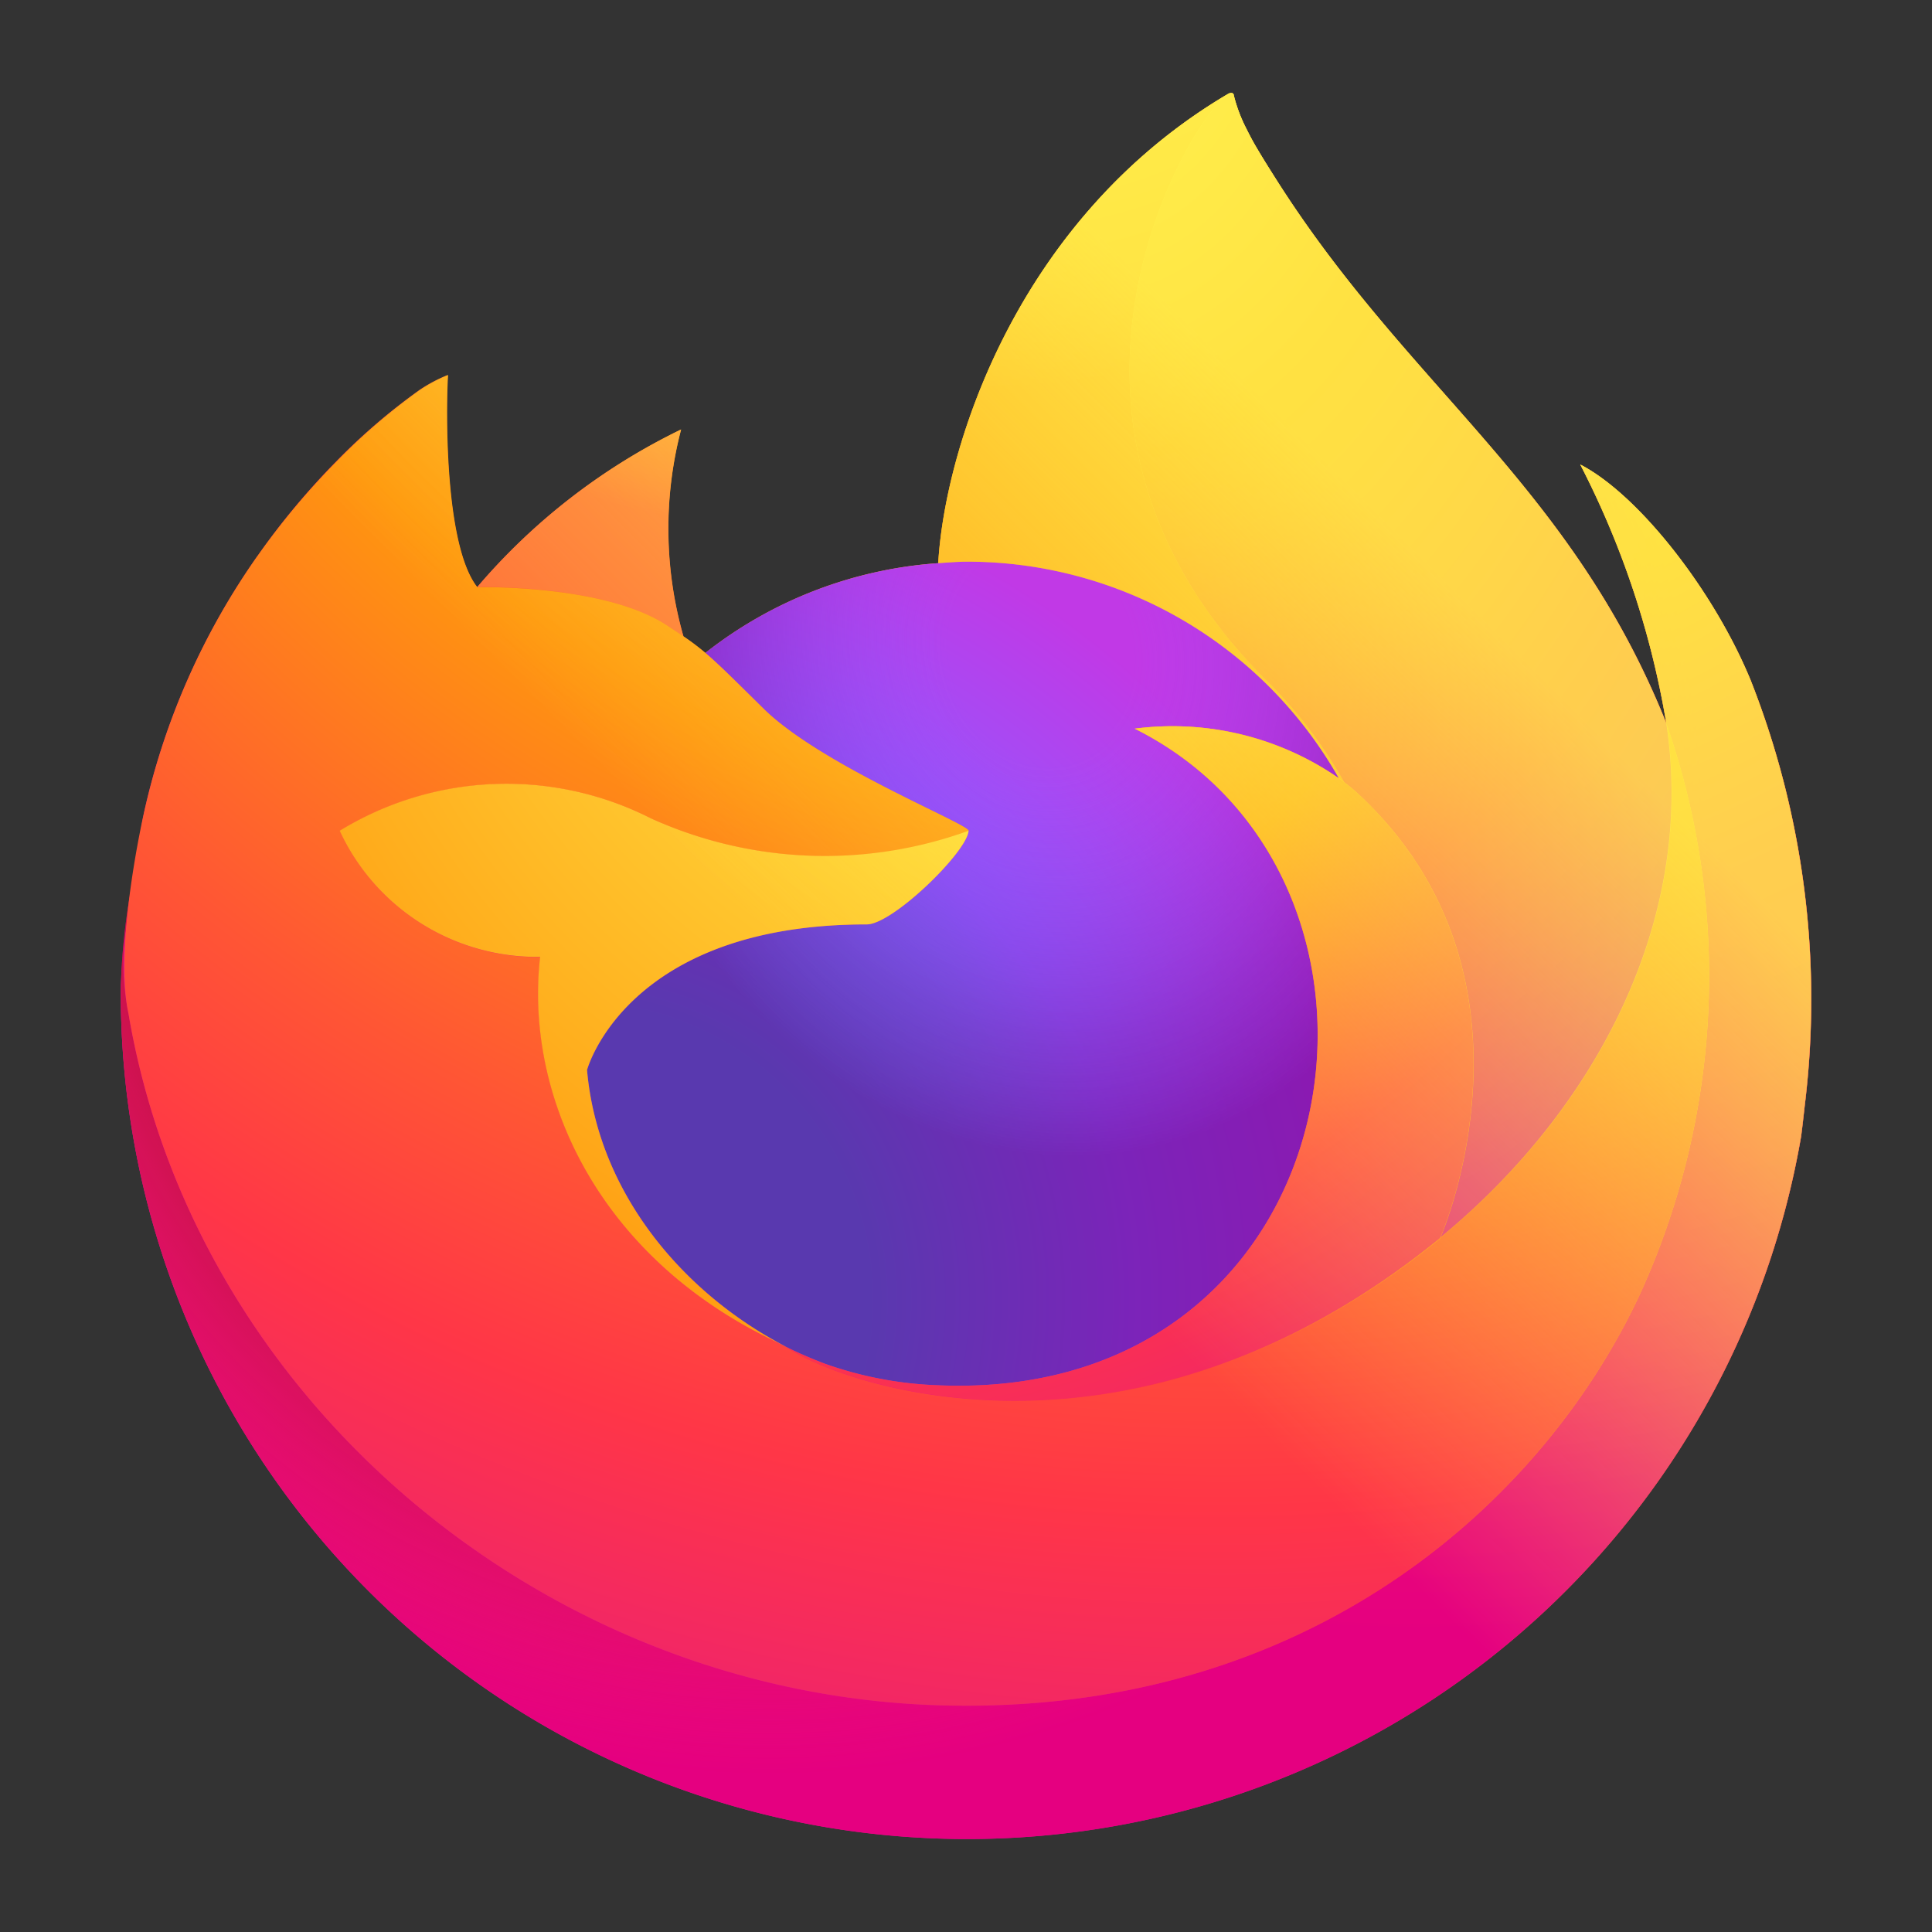 <?xml version="1.0" encoding="UTF-8" standalone="no"?>
<svg
   xmlns:dc="http://purl.org/dc/elements/1.1/"
   xmlns:cc="http://creativecommons.org/ns#"
   xmlns:rdf="http://www.w3.org/1999/02/22-rdf-syntax-ns#"
   xmlns:svg="http://www.w3.org/2000/svg"
   xmlns="http://www.w3.org/2000/svg"
   xmlns:sodipodi="http://sodipodi.sourceforge.net/DTD/sodipodi-0.dtd"
   xmlns:inkscape="http://www.inkscape.org/namespaces/inkscape"
   height="32"
   width="32"
   id="svg1008"
   version="1.1"
   viewBox="0 0 32 32"
   sodipodi:docname="firefox.svg"
   inkscape:version="0.92.4 5da689c313, 2019-01-14">
  <rect x="0" y="0" width="32" height="32" fill="#333333" stroke="none"/>
  <sodipodi:namedview
     pagecolor="#ffffff"
     bordercolor="#666666"
     borderopacity="1"
     objecttolerance="10"
     gridtolerance="10"
     guidetolerance="10"
     inkscape:pageopacity="0"
     inkscape:pageshadow="2"
     inkscape:window-width="1366"
     inkscape:window-height="708"
     id="namedview95"
     showgrid="false"
     inkscape:zoom="2.8792082"
     inkscape:cx="3.9414039"
     inkscape:cy="40.98349"
     inkscape:window-x="0"
     inkscape:window-y="19"
     inkscape:window-maximized="1"
     inkscape:current-layer="svg1008" />
  <defs
     id="defs978">
    <linearGradient
       gradientTransform="matrix(0.362,0,0,0.362,1.53,1.538)"
       gradientUnits="userSpaceOnUse"
       y2="74.468"
       x2="6.447"
       y1="12.393"
       x1="70.786"
       id="a">
      <stop
         id="stop834"
         stop-color="#fff44f"
         offset=".048" />
      <stop
         id="stop836"
         stop-color="#ffe847"
         offset=".111" />
      <stop
         id="stop838"
         stop-color="#ffc830"
         offset=".225" />
      <stop
         id="stop840"
         stop-color="#ff980e"
         offset=".368" />
      <stop
         id="stop842"
         stop-color="#ff8b16"
         offset=".401" />
      <stop
         id="stop844"
         stop-color="#ff672a"
         offset=".462" />
      <stop
         id="stop846"
         stop-color="#ff3647"
         offset=".534" />
      <stop
         id="stop848"
         stop-color="#e31587"
         offset=".705" />
    </linearGradient>
    <radialGradient
       gradientUnits="userSpaceOnUse"
       gradientTransform="matrix(0.362,0,0,0.362,2885.851,3084.416)"
       r="80.797"
       cy="-8515.121"
       cx="-7907.187"
       id="b">
      <stop
         id="stop851"
         stop-color="#ffbd4f"
         offset=".129" />
      <stop
         id="stop853"
         stop-color="#ffac31"
         offset=".186" />
      <stop
         id="stop855"
         stop-color="#ff9d17"
         offset=".247" />
      <stop
         id="stop857"
         stop-color="#ff980e"
         offset=".283" />
      <stop
         id="stop859"
         stop-color="#ff563b"
         offset=".403" />
      <stop
         id="stop861"
         stop-color="#ff3750"
         offset=".467" />
      <stop
         id="stop863"
         stop-color="#f5156c"
         offset=".71" />
      <stop
         id="stop865"
         stop-color="#eb0878"
         offset=".782" />
      <stop
         id="stop867"
         stop-color="#e50080"
         offset=".86" />
    </radialGradient>
    <radialGradient
       gradientUnits="userSpaceOnUse"
       gradientTransform="matrix(0.362,0,0,0.362,2885.851,3084.416)"
       r="80.797"
       cy="-8482.089"
       cx="-7936.711"
       id="c">
      <stop
         id="stop870"
         stop-color="#960e18"
         offset=".3" />
      <stop
         id="stop872"
         stop-opacity=".74"
         stop-color="#b11927"
         offset=".351" />
      <stop
         id="stop874"
         stop-opacity=".343"
         stop-color="#db293d"
         offset=".435" />
      <stop
         id="stop876"
         stop-opacity=".094"
         stop-color="#f5334b"
         offset=".497" />
      <stop
         id="stop878"
         stop-opacity="0"
         stop-color="#ff3750"
         offset=".53" />
    </radialGradient>
    <radialGradient
       gradientUnits="userSpaceOnUse"
       gradientTransform="matrix(0.362,0,0,0.362,2885.851,3084.416)"
       r="58.534"
       cy="-8533.457"
       cx="-7926.97"
       id="d">
      <stop
         id="stop881"
         stop-color="#fff44f"
         offset=".132" />
      <stop
         id="stop883"
         stop-color="#ffdc3e"
         offset=".252" />
      <stop
         id="stop885"
         stop-color="#ff9d12"
         offset=".506" />
      <stop
         id="stop887"
         stop-color="#ff980e"
         offset=".526" />
    </radialGradient>
    <radialGradient
       gradientUnits="userSpaceOnUse"
       gradientTransform="matrix(0.362,0,0,0.362,2885.851,3084.416)"
       r="38.471"
       cy="-8460.984"
       cx="-7945.648"
       id="e">
      <stop
         id="stop890"
         stop-color="#3a8ee6"
         offset=".353" />
      <stop
         id="stop892"
         stop-color="#5c79f0"
         offset=".472" />
      <stop
         id="stop894"
         stop-color="#9059ff"
         offset=".669" />
      <stop
         id="stop896"
         stop-color="#c139e6"
         offset="1" />
    </radialGradient>
    <radialGradient
       gradientUnits="userSpaceOnUse"
       gradientTransform="matrix(0.352,-0.085,0.099,0.412,3651.255,2834.79)"
       r="20.397"
       cy="-8491.546"
       cx="-7935.62"
       id="f">
      <stop
         id="stop899"
         stop-opacity="0"
         stop-color="#9059ff"
         offset=".206" />
      <stop
         id="stop901"
         stop-opacity=".064"
         stop-color="#8c4ff3"
         offset=".278" />
      <stop
         id="stop903"
         stop-opacity=".45"
         stop-color="#7716a8"
         offset=".747" />
      <stop
         id="stop905"
         stop-opacity=".6"
         stop-color="#6e008b"
         offset=".975" />
    </radialGradient>
    <radialGradient
       gradientUnits="userSpaceOnUse"
       gradientTransform="matrix(0.362,0,0,0.362,2885.851,3084.416)"
       r="27.676"
       cy="-8518.427"
       cx="-7937.731"
       id="g">
      <stop
         id="stop908"
         stop-color="#ffe226"
         offset="0" />
      <stop
         id="stop910"
         stop-color="#ffdb27"
         offset=".121" />
      <stop
         id="stop912"
         stop-color="#ffc82a"
         offset=".295" />
      <stop
         id="stop914"
         stop-color="#ffa930"
         offset=".502" />
      <stop
         id="stop916"
         stop-color="#ff7e37"
         offset=".732" />
      <stop
         id="stop918"
         stop-color="#ff7139"
         offset=".792" />
    </radialGradient>
    <radialGradient
       gradientUnits="userSpaceOnUse"
       gradientTransform="matrix(0.362,0,0,0.362,2885.851,3084.416)"
       r="118.081"
       cy="-8535.981"
       cx="-7915.977"
       id="h">
      <stop
         id="stop921"
         stop-color="#fff44f"
         offset=".113" />
      <stop
         id="stop923"
         stop-color="#ff980e"
         offset=".456" />
      <stop
         id="stop925"
         stop-color="#ff5634"
         offset=".622" />
      <stop
         id="stop927"
         stop-color="#ff3647"
         offset=".716" />
      <stop
         id="stop929"
         stop-color="#e31587"
         offset=".904" />
    </radialGradient>
    <radialGradient
       gradientUnits="userSpaceOnUse"
       gradientTransform="matrix(0.038,0.36,-0.236,0.025,-1692.536,3064.954)"
       r="86.499"
       cy="-8522.859"
       cx="-7927.165"
       id="i">
      <stop
         id="stop932"
         stop-color="#fff44f"
         offset="0" />
      <stop
         id="stop934"
         stop-color="#ffe847"
         offset=".06" />
      <stop
         id="stop936"
         stop-color="#ffc830"
         offset=".168" />
      <stop
         id="stop938"
         stop-color="#ff980e"
         offset=".304" />
      <stop
         id="stop940"
         stop-color="#ff8b16"
         offset=".356" />
      <stop
         id="stop942"
         stop-color="#ff672a"
         offset=".455" />
      <stop
         id="stop944"
         stop-color="#ff3647"
         offset=".57" />
      <stop
         id="stop946"
         stop-color="#e31587"
         offset=".737" />
    </radialGradient>
    <radialGradient
       gradientUnits="userSpaceOnUse"
       gradientTransform="matrix(0.362,0,0,0.362,2885.851,3084.416)"
       r="73.72"
       cy="-8508.176"
       cx="-7938.383"
       id="j">
      <stop
         id="stop949"
         stop-color="#fff44f"
         offset=".137" />
      <stop
         id="stop951"
         stop-color="#ff980e"
         offset=".48" />
      <stop
         id="stop953"
         stop-color="#ff5634"
         offset=".592" />
      <stop
         id="stop955"
         stop-color="#ff3647"
         offset=".655" />
      <stop
         id="stop957"
         stop-color="#e31587"
         offset=".904" />
    </radialGradient>
    <radialGradient
       gradientUnits="userSpaceOnUse"
       gradientTransform="matrix(0.362,0,0,0.362,2885.851,3084.416)"
       r="80.686"
       cy="-8503.861"
       cx="-7918.923"
       id="k">
      <stop
         id="stop960"
         stop-color="#fff44f"
         offset=".094" />
      <stop
         id="stop962"
         stop-color="#ffe141"
         offset=".231" />
      <stop
         id="stop964"
         stop-color="#ffaf1e"
         offset=".509" />
      <stop
         id="stop966"
         stop-color="#ff980e"
         offset=".626" />
    </radialGradient>
    <linearGradient
       gradientTransform="matrix(0.362,0,0,0.362,1.53,1.538)"
       gradientUnits="userSpaceOnUse"
       y2="66.806"
       x2="15.267"
       y1="12.061"
       x1="70.013"
       id="l">
      <stop
         id="stop969"
         stop-opacity=".8"
         stop-color="#fff44f"
         offset=".167" />
      <stop
         id="stop971"
         stop-opacity=".634"
         stop-color="#fff44f"
         offset=".266" />
      <stop
         id="stop973"
         stop-opacity=".217"
         stop-color="#fff44f"
         offset=".489" />
      <stop
         id="stop975"
         stop-opacity="0"
         stop-color="#fff44f"
         offset=".6" />
    </linearGradient>
  </defs>
  <path
     style="fill:url(#a);stroke-width:0.362"
     id="path980"
     d="M 28.986,11.242 C 28.377,9.776 27.142,8.194 26.174,7.694 a 14.563,14.563 0 0 1 1.42,4.255 l 0.003,0.024 C 26.012,8.021 23.324,6.427 21.129,2.958 21.018,2.783 20.907,2.607 20.799,2.422 20.737,2.316 20.688,2.22 20.644,2.132 a 2.551,2.551 0 0 1 -0.209,-0.555 0.036,0.036 0 0 0 -0.032,-0.036 0.05,0.05 0 0 0 -0.026,0 c -0.002,0 -0.005,0.003 -0.007,0.004 -0.002,7.7e-4 -0.007,0.004 -0.01,0.005 l 0.005,-0.009 c -3.521,2.062 -4.716,5.878 -4.825,7.787 A 7.012,7.012 0 0 0 11.683,10.814 4.191,4.191 0 0 0 11.321,10.54 6.498,6.498 0 0 1 11.282,7.114 10.382,10.382 0 0 0 7.908,9.722 h -0.007 C 7.346,9.018 7.385,6.696 7.416,6.211 A 2.506,2.506 0 0 0 6.948,6.459 10.208,10.208 0 0 0 5.578,7.633 12.241,12.241 0 0 0 4.268,9.205 v 0.002 -0.003 A 11.839,11.839 0 0 0 2.387,13.452 l -0.019,0.093 c -0.026,0.123 -0.122,0.741 -0.138,0.875 0,0.01 -0.002,0.02 -0.003,0.031 a 13.359,13.359 0 0 0 -0.227,1.932 v 0.072 a 14.018,14.018 0 0 0 27.832,2.37 c 0.024,-0.181 0.043,-0.36 0.064,-0.543 A 14.415,14.415 0 0 0 28.986,11.242 Z M 12.831,22.214 c 0.065,0.031 0.127,0.065 0.194,0.095 l 0.01,0.006 q -0.102,-0.049 -0.204,-0.102 z m 3.211,-8.454 z m 11.556,-1.784 v -0.013 l 0.003,0.015 z"
     inkscape:connector-curvature="0" />
  <path
     style="fill:url(#b);stroke-width:0.362"
     id="path982"
     d="M 28.986,11.242 C 28.377,9.776 27.142,8.194 26.174,7.694 a 14.563,14.563 0 0 1 1.42,4.255 v 0.013 l 0.003,0.015 a 12.695,12.695 0 0 1 -0.436,9.461 c -1.607,3.447 -5.495,6.98 -11.582,6.808 -6.577,-0.186 -12.369,-5.067 -13.452,-11.459 -0.197,-1.008 0,-1.519 0.099,-2.338 a 10.444,10.444 0 0 0 -0.225,1.934 v 0.072 a 14.018,14.018 0 0 0 27.832,2.37 c 0.024,-0.181 0.043,-0.36 0.064,-0.543 a 14.415,14.415 0 0 0 -0.909,-7.041 z"
     inkscape:connector-curvature="0" />
  <path
     style="fill:url(#c);stroke-width:0.362"
     id="path984"
     d="M 28.986,11.242 C 28.377,9.776 27.142,8.194 26.174,7.694 a 14.563,14.563 0 0 1 1.42,4.255 v 0.013 l 0.003,0.015 a 12.695,12.695 0 0 1 -0.436,9.461 c -1.607,3.447 -5.495,6.98 -11.582,6.808 -6.577,-0.186 -12.369,-5.067 -13.452,-11.459 -0.197,-1.008 0,-1.519 0.099,-2.338 a 10.444,10.444 0 0 0 -0.225,1.934 v 0.072 a 14.018,14.018 0 0 0 27.832,2.37 c 0.024,-0.181 0.043,-0.36 0.064,-0.543 a 14.415,14.415 0 0 0 -0.909,-7.041 z"
     inkscape:connector-curvature="0" />
  <path
     style="fill:url(#d);stroke-width:0.362"
     id="path986"
     d="m 22.175,12.889 c 0.03,0.021 0.059,0.043 0.087,0.064 A 7.631,7.631 0 0 0 20.96,11.255 C 16.603,6.898 19.818,1.807 20.36,1.549 l 0.005,-0.008 C 16.845,3.602 15.65,7.419 15.54,9.328 15.704,9.316 15.866,9.303 16.033,9.303 a 7.074,7.074 0 0 1 6.142,3.587 z"
     inkscape:connector-curvature="0" />
  <path
     style="fill:url(#e);stroke-width:0.362"
     id="path988"
     d="m 16.042,13.76 c -0.023,0.349 -1.255,1.551 -1.686,1.551 -3.986,0 -4.633,2.411 -4.633,2.411 0.176,2.03 1.591,3.703 3.302,4.587 0.078,0.041 0.157,0.077 0.237,0.113 q 0.206,0.091 0.412,0.169 a 6.233,6.233 0 0 0 1.824,0.352 c 6.986,0.328 8.34,-8.355 3.298,-10.874 a 4.839,4.839 0 0 1 3.38,0.821 7.074,7.074 0 0 0 -6.142,-3.587 c -0.166,0 -0.329,0.014 -0.493,0.025 a 7.012,7.012 0 0 0 -3.858,1.487 c 0.214,0.181 0.455,0.422 0.963,0.923 0.951,0.937 3.391,1.908 3.396,2.022 z"
     inkscape:connector-curvature="0" />
  <path
     style="fill:url(#f);stroke-width:0.362"
     id="path990"
     d="m 16.042,13.76 c -0.023,0.349 -1.255,1.551 -1.686,1.551 -3.986,0 -4.633,2.411 -4.633,2.411 0.176,2.03 1.591,3.703 3.302,4.587 0.078,0.041 0.157,0.077 0.237,0.113 q 0.206,0.091 0.412,0.169 a 6.233,6.233 0 0 0 1.824,0.352 c 6.986,0.328 8.34,-8.355 3.298,-10.874 a 4.839,4.839 0 0 1 3.38,0.821 7.074,7.074 0 0 0 -6.142,-3.587 c -0.166,0 -0.329,0.014 -0.493,0.025 a 7.012,7.012 0 0 0 -3.858,1.487 c 0.214,0.181 0.455,0.422 0.963,0.923 0.951,0.937 3.391,1.908 3.396,2.022 z"
     inkscape:connector-curvature="0" />
  <path
     style="fill:url(#g);stroke-width:0.362"
     id="path992"
     d="m 11.029,10.348 c 0.114,0.072 0.207,0.135 0.289,0.192 A 6.498,6.498 0 0 1 11.279,7.114 10.382,10.382 0 0 0 7.905,9.722 c 0.068,-0.002 2.102,-0.038 3.124,0.626 z"
     inkscape:connector-curvature="0" />
  <path
     style="fill:url(#h);stroke-width:0.362"
     id="path994"
     d="m 2.128,16.787 c 1.082,6.392 6.875,11.273 13.452,11.459 6.087,0.172 9.976,-3.361 11.582,-6.808 a 12.695,12.695 0 0 0 0.436,-9.461 v -0.013 c 0,-0.01 -0.002,-0.017 0,-0.013 l 0.003,0.024 c 0.497,3.247 -1.154,6.392 -3.736,8.519 l -0.008,0.018 c -5.03,4.097 -9.844,2.472 -10.818,1.808 q -0.102,-0.049 -0.204,-0.102 C 9.902,20.815 8.691,18.143 8.95,15.852 a 3.6,3.6 0 0 1 -3.32,-2.089 5.287,5.287 0 0 1 5.153,-0.207 6.98,6.98 0 0 0 5.263,0.207 c -0.005,-0.114 -2.445,-1.085 -3.396,-2.022 -0.508,-0.501 -0.749,-0.742 -0.963,-0.923 A 4.191,4.191 0 0 0 11.325,10.544 C 11.242,10.487 11.148,10.426 11.036,10.352 10.014,9.687 7.98,9.724 7.913,9.725 h -0.007 C 7.351,9.021 7.39,6.699 7.422,6.214 A 2.506,2.506 0 0 0 6.954,6.463 10.208,10.208 0 0 0 5.584,7.636 12.241,12.241 0 0 0 4.268,9.205 v 0.002 -0.003 A 11.839,11.839 0 0 0 2.387,13.452 c -0.007,0.029 -0.505,2.206 -0.259,3.335 z"
     inkscape:connector-curvature="0" />
  <path
     style="fill:url(#i);stroke-width:0.362"
     id="path996"
     d="m 20.961,11.255 a 7.631,7.631 0 0 1 1.302,1.7 c 0.077,0.058 0.149,0.116 0.21,0.172 3.178,2.93 1.513,7.071 1.389,7.365 2.582,-2.127 4.232,-5.272 3.736,-8.519 C 26.012,8.021 23.324,6.427 21.129,2.958 21.018,2.783 20.907,2.607 20.799,2.422 20.737,2.316 20.688,2.22 20.644,2.132 a 2.551,2.551 0 0 1 -0.209,-0.555 0.036,0.036 0 0 0 -0.032,-0.036 0.05,0.05 0 0 0 -0.026,0 c -0.002,0 -0.005,0.003 -0.007,0.004 -0.002,7.7e-4 -0.007,0.004 -0.01,0.005 -0.542,0.257 -3.757,5.348 0.6,9.705 z"
     inkscape:connector-curvature="0" />
  <path
     style="fill:url(#j);stroke-width:0.362"
     id="path998"
     d="m 22.471,13.126 c -0.061,-0.056 -0.133,-0.114 -0.21,-0.172 -0.029,-0.021 -0.057,-0.043 -0.087,-0.064 a 4.839,4.839 0 0 0 -3.38,-0.821 c 5.042,2.521 3.689,11.202 -3.298,10.874 a 6.233,6.233 0 0 1 -1.824,-0.352 q -0.206,-0.077 -0.412,-0.169 c -0.079,-0.036 -0.158,-0.072 -0.237,-0.113 l 0.01,0.006 c 0.974,0.665 5.787,2.29 10.818,-1.808 l 0.008,-0.018 c 0.125,-0.293 1.791,-4.435 -1.389,-7.364 z"
     inkscape:connector-curvature="0" />
  <path
     style="fill:url(#k);stroke-width:0.362"
     id="path1000"
     d="m 9.723,17.722 c 0,0 0.647,-2.411 4.633,-2.411 0.431,0 1.664,-1.203 1.686,-1.551 a 6.98,6.98 0 0 1 -5.263,-0.207 5.287,5.287 0 0 0 -5.153,0.207 3.6,3.6 0 0 0 3.32,2.089 c -0.26,2.292 0.952,4.964 3.885,6.365 0.065,0.031 0.127,0.065 0.194,0.095 -1.712,-0.884 -3.125,-2.557 -3.302,-4.587 z"
     inkscape:connector-curvature="0" />
  <path
     style="fill:url(#l);stroke-width:0.362"
     id="path1002"
     d="M 28.986,11.242 C 28.377,9.776 27.142,8.194 26.174,7.694 a 14.563,14.563 0 0 1 1.42,4.255 l 0.003,0.024 C 26.012,8.021 23.324,6.427 21.129,2.958 21.018,2.783 20.907,2.607 20.799,2.422 20.737,2.316 20.688,2.22 20.644,2.132 a 2.551,2.551 0 0 1 -0.209,-0.555 0.036,0.036 0 0 0 -0.032,-0.036 0.05,0.05 0 0 0 -0.026,0 c -0.002,0 -0.005,0.003 -0.007,0.004 -0.002,7.7e-4 -0.007,0.004 -0.01,0.005 l 0.005,-0.009 c -3.521,2.062 -4.716,5.878 -4.825,7.787 0.163,-0.011 0.326,-0.025 0.493,-0.025 a 7.074,7.074 0 0 1 6.142,3.587 4.839,4.839 0 0 0 -3.38,-0.821 c 5.042,2.521 3.689,11.202 -3.298,10.874 A 6.233,6.233 0 0 1 13.673,22.591 q -0.206,-0.077 -0.412,-0.169 c -0.079,-0.036 -0.158,-0.072 -0.237,-0.113 l 0.01,0.006 q -0.102,-0.049 -0.204,-0.102 c 0.065,0.031 0.127,0.065 0.194,0.095 -1.712,-0.885 -3.125,-2.557 -3.302,-4.587 0,0 0.647,-2.411 4.633,-2.411 0.431,0 1.664,-1.203 1.686,-1.551 -0.005,-0.114 -2.445,-1.085 -3.396,-2.022 -0.508,-0.501 -0.749,-0.742 -0.963,-0.923 a 4.191,4.191 0 0 0 -0.362,-0.274 6.498,6.498 0 0 1 -0.039,-3.426 10.382,10.382 0 0 0 -3.374,2.608 h -0.007 C 7.345,9.018 7.385,6.696 7.416,6.211 A 2.506,2.506 0 0 0 6.948,6.459 10.208,10.208 0 0 0 5.578,7.633 12.241,12.241 0 0 0 4.268,9.205 v 0.002 -0.003 A 11.839,11.839 0 0 0 2.387,13.452 l -0.019,0.093 c -0.026,0.123 -0.145,0.75 -0.162,0.884 0,0.01 0,-0.01 0,0 a 16.309,16.309 0 0 0 -0.207,1.954 v 0.072 a 14.018,14.018 0 0 0 27.832,2.37 c 0.024,-0.181 0.043,-0.36 0.064,-0.543 a 14.415,14.415 0 0 0 -0.909,-7.041 z m -1.391,0.72 0.003,0.015 z"
     inkscape:connector-curvature="0" />
</svg>
